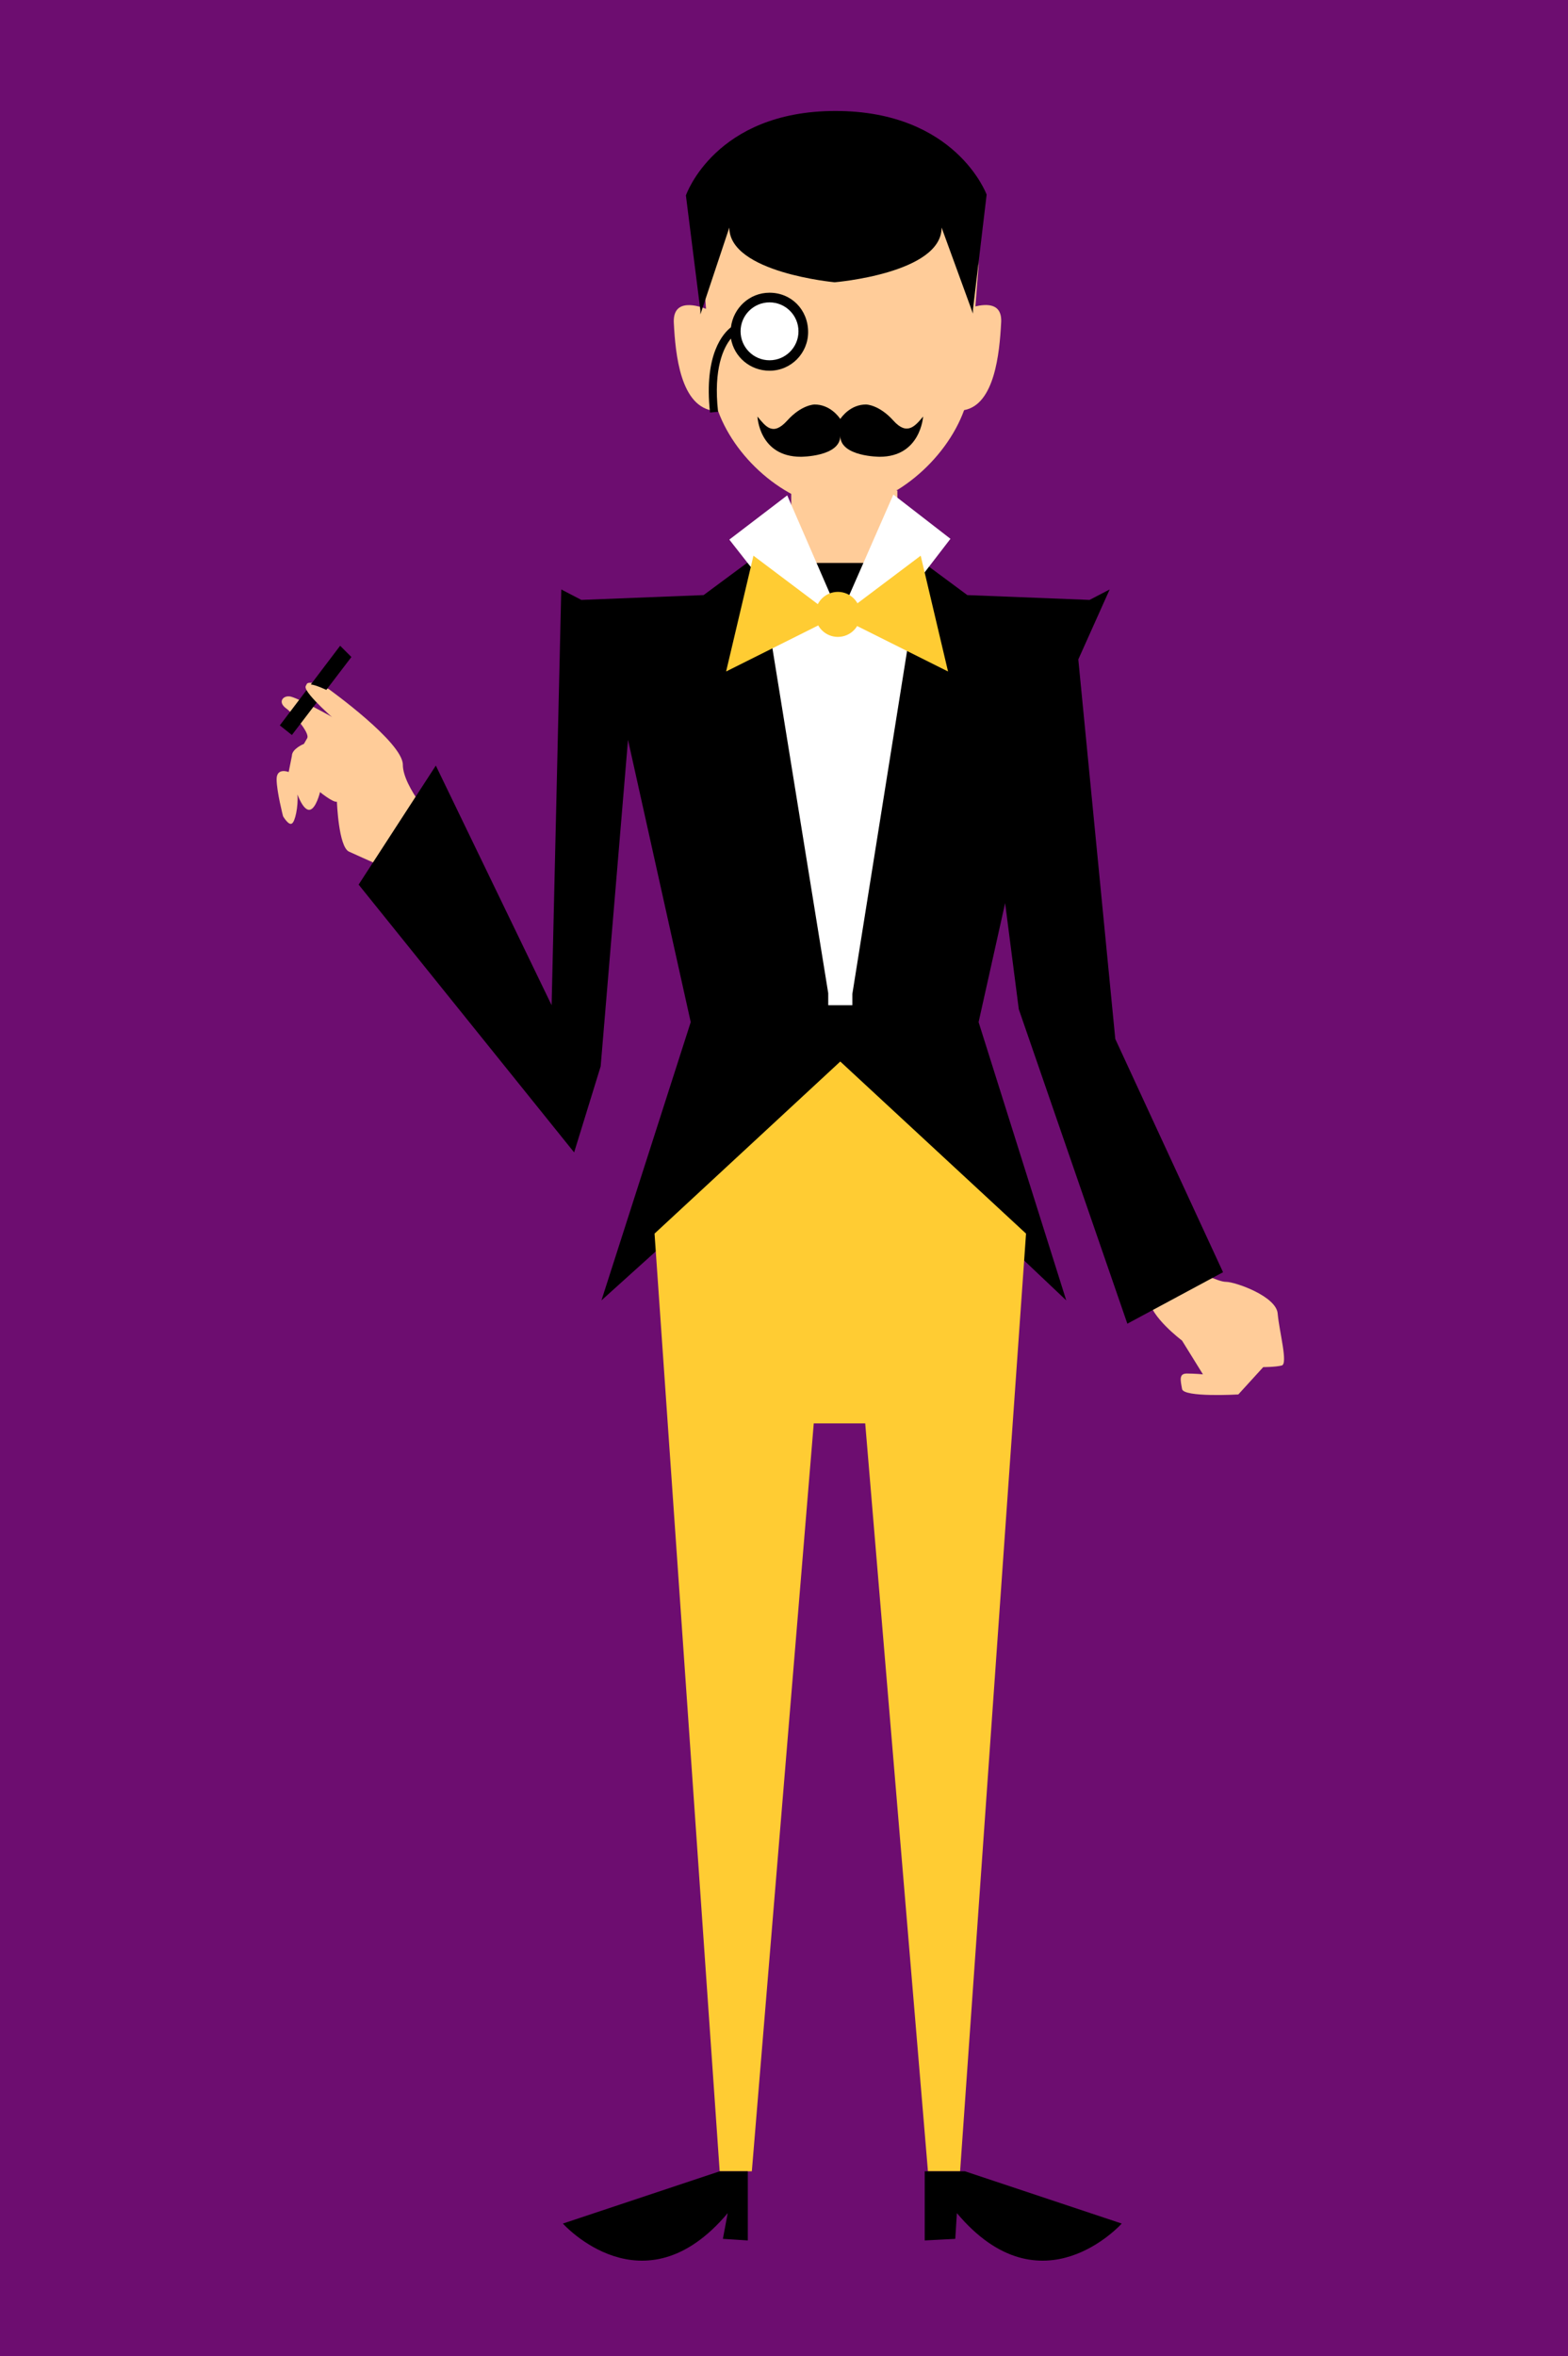 <?xml version="1.0" encoding="utf-8"?>
<!-- Generator: Adobe Illustrator 18.1.1, SVG Export Plug-In . SVG Version: 6.00 Build 0)  -->
<svg version="1.1" id="Layer_1" xmlns="http://www.w3.org/2000/svg" xmlns:xlink="http://www.w3.org/1999/xlink" x="0px" y="0px"
	 viewBox="0 0 195 293" enable-background="new 0 0 195 293" xml:space="preserve">
<g>
	<rect fill="#6D0D70" width="195" height="293"/>
	<g>
		<path fill="#FFCC99" d="M148.9,158c0,0,2.5,1.4,3.6,1.4s6.3,1.8,6.4,4c0.2,2.2,1.3,6.2,0.5,6.4c-0.8,0.2-2.3,0.2-2.3,0.2l-3.1,3.4
			c0,0-6.9,0.4-7-0.7c-0.2-1.1-0.4-1.9,0.6-1.9c1,0,2,0.1,2,0.1l-2.6-4.2c0,0-4-3-4.1-5.2L148.9,158z"/>
		<g>
			<path fill="#FFCC99" d="M54.3,102.5c0,0-4.2-4.6-4.2-7.4s-9.2-9.4-9.2-9.4s-2.7-1.4-2.8-0.5c-0.1,0.9,4,4.4,4,4.4s-5.3-3-6.1-3
				c-0.8-0.1-1.5,0.7-0.4,1.5c0.6,0.4,3,3,2.6,3.7c-0.4,0.7-0.4,0.7-0.4,0.7s-1.5,0.6-1.5,1.5L35.9,96c0,0-1.5-0.6-1.5,0.9
				s0.8,4.6,0.8,4.6s0.7,1.2,1.1,0.9c0.4-0.2,0.8-2.1,0.7-3.6c0,0,0.7,2,1.5,1.9c0.8-0.1,1.3-2.2,1.3-2.2s1.6,1.3,2.1,1.2
				c0,0,0.2,5.6,1.5,6.2c1.3,0.6,7.4,3.3,7.4,3.3L54.3,102.5z"/>
			<polygon points="36.3,91.4 43.7,81.7 42.3,80.3 34.8,90.2 			"/>
			<path fill="#FFCC99" d="M42,89.8c0,0-4.1-3.5-4-4.4c0.1-0.9,2.8,0.5,2.8,0.5s1.4,1,3.2,2.4L42,89.8z"/>
		</g>
		<rect x="98.4" y="61" fill="#FFCC99" width="13.2" height="11.4"/>
		<polygon points="126.7,125.5 140.2,164.6 152.1,158.2 138.7,129.2 134.1,82 138,73.3 135.5,74.6 120.3,74 114.9,70 103.5,70 
			92.9,70 87.5,74 72.3,74.6 69.8,73.3 68.6,125 54.2,95.2 44.6,110 71.4,143.3 74.7,132.6 78.1,92 85.9,127.1 74.8,161.7 
			104.4,135 132.6,161.7 121.7,127.1 125,112.3 		"/>
		<polygon fill="#FFFFFF" points="111.1,61.5 104.7,76.1 104.8,77 104.2,77 104.2,76.1 97.9,61.6 90.7,67.1 94.7,72.2 103,123.5 
			103,123.1 103,125 106,125 106,123.1 106,123.6 114.2,72.2 118.2,67 		"/>
		<path fill="#FFCC33" d="M117.9,83.5l-3.4-14.4l-8.9,6.7c-0.3-0.5-0.8-0.9-1.5-0.9s-1.2,0.4-1.5,0.9l-8.9-6.7l-3.4,14.4l12.4-6.2
			c0.3,0.5,0.8,0.8,1.4,0.8s1.1-0.3,1.4-0.8L117.9,83.5z"/>
		<circle fill="#FFCC33" cx="104.2" cy="76.4" r="2.8"/>
		<polygon fill="#FFCC33" points="104.5,132 81.4,153.4 89.5,270 93.5,270 101.2,177 104.5,177 107.6,177 115.4,270 119.4,270 
			127.6,153.4 		"/>
		<path d="M93,270h-3.5L70,276.5c0,0,10,11.2,20.5-1.3l-0.6,3.2l3.1,0.2V270z"/>
		<path d="M115,270h5l19.5,6.5c0,0-10,11.2-20.5-1.3l-0.2,3.2l-3.8,0.2V270z"/>
		<path fill="#FFCC99" d="M93,50.5"/>
		<g>
			<path fill="#FFCC99" d="M105.3,63.4c-0.3,0-0.6,0-0.8-0.1c-0.3,0-0.6,0.1-0.8,0.1H105.3z"/>
			<path fill="#FFCC99" d="M124.5,40.2c0.2-2.6-1.9-2.4-3.2-2.1l0.4-5.1c0-8.2-6.8-15-15-15h-4.3c-8.2,0-15,6.8-15,15l0.4,5.4
				c-0.8-0.3-4.2-1.5-4,1.8c0.2,3.8,0.8,10.5,5.1,10.9c0.1,0,0.3,0,0.4,0c2.3,6.3,8.9,11.8,15.3,12.2c6.4-0.4,13-6,15.3-12.3
				C123.7,50.3,124.3,43.9,124.5,40.2z"/>
		</g>
		<path d="M95.7,36.4c-2.5,0-4.5,1.9-4.8,4.3c-0.9,0.7-3.4,3.3-2.6,10.6l1-0.1c-0.6-5.4,0.7-8,1.6-9.1c0.4,2.3,2.4,4,4.8,4
			c2.7,0,4.8-2.2,4.8-4.8C100.5,38.5,98.4,36.4,95.7,36.4z"/>
		<circle fill="#FFFFFF" cx="95.7" cy="41.2" r="3.6"/>
		<path d="M111.1,52.3c-1.8-2-3.4-2-3.4-2c-1.9,0-3,1.5-3.2,1.8c-0.2-0.3-1.3-1.8-3.2-1.8c0,0-1.6,0-3.4,2s-2.7,0.7-3.7-0.5
			c0,0,0.2,5,5.4,5c0,0,4.9,0,4.9-2.6c0,2.6,4.9,2.6,4.9,2.6c5.1,0,5.4-5,5.4-5C113.8,53,112.8,54.2,111.1,52.3z"/>
	</g>
	<path d="M103.9,13.8c-15,0-18.6,10.5-18.6,10.5l1.8,14.3l0,0.5l3.6-10.8c0,5.6,13.1,6.8,13.1,6.8s13.3-1.1,13.3-6.8L121,39l0-0.5
		l1.7-14.3C122.7,24.2,118.9,13.8,103.9,13.8z"/>
</g>
</svg>
